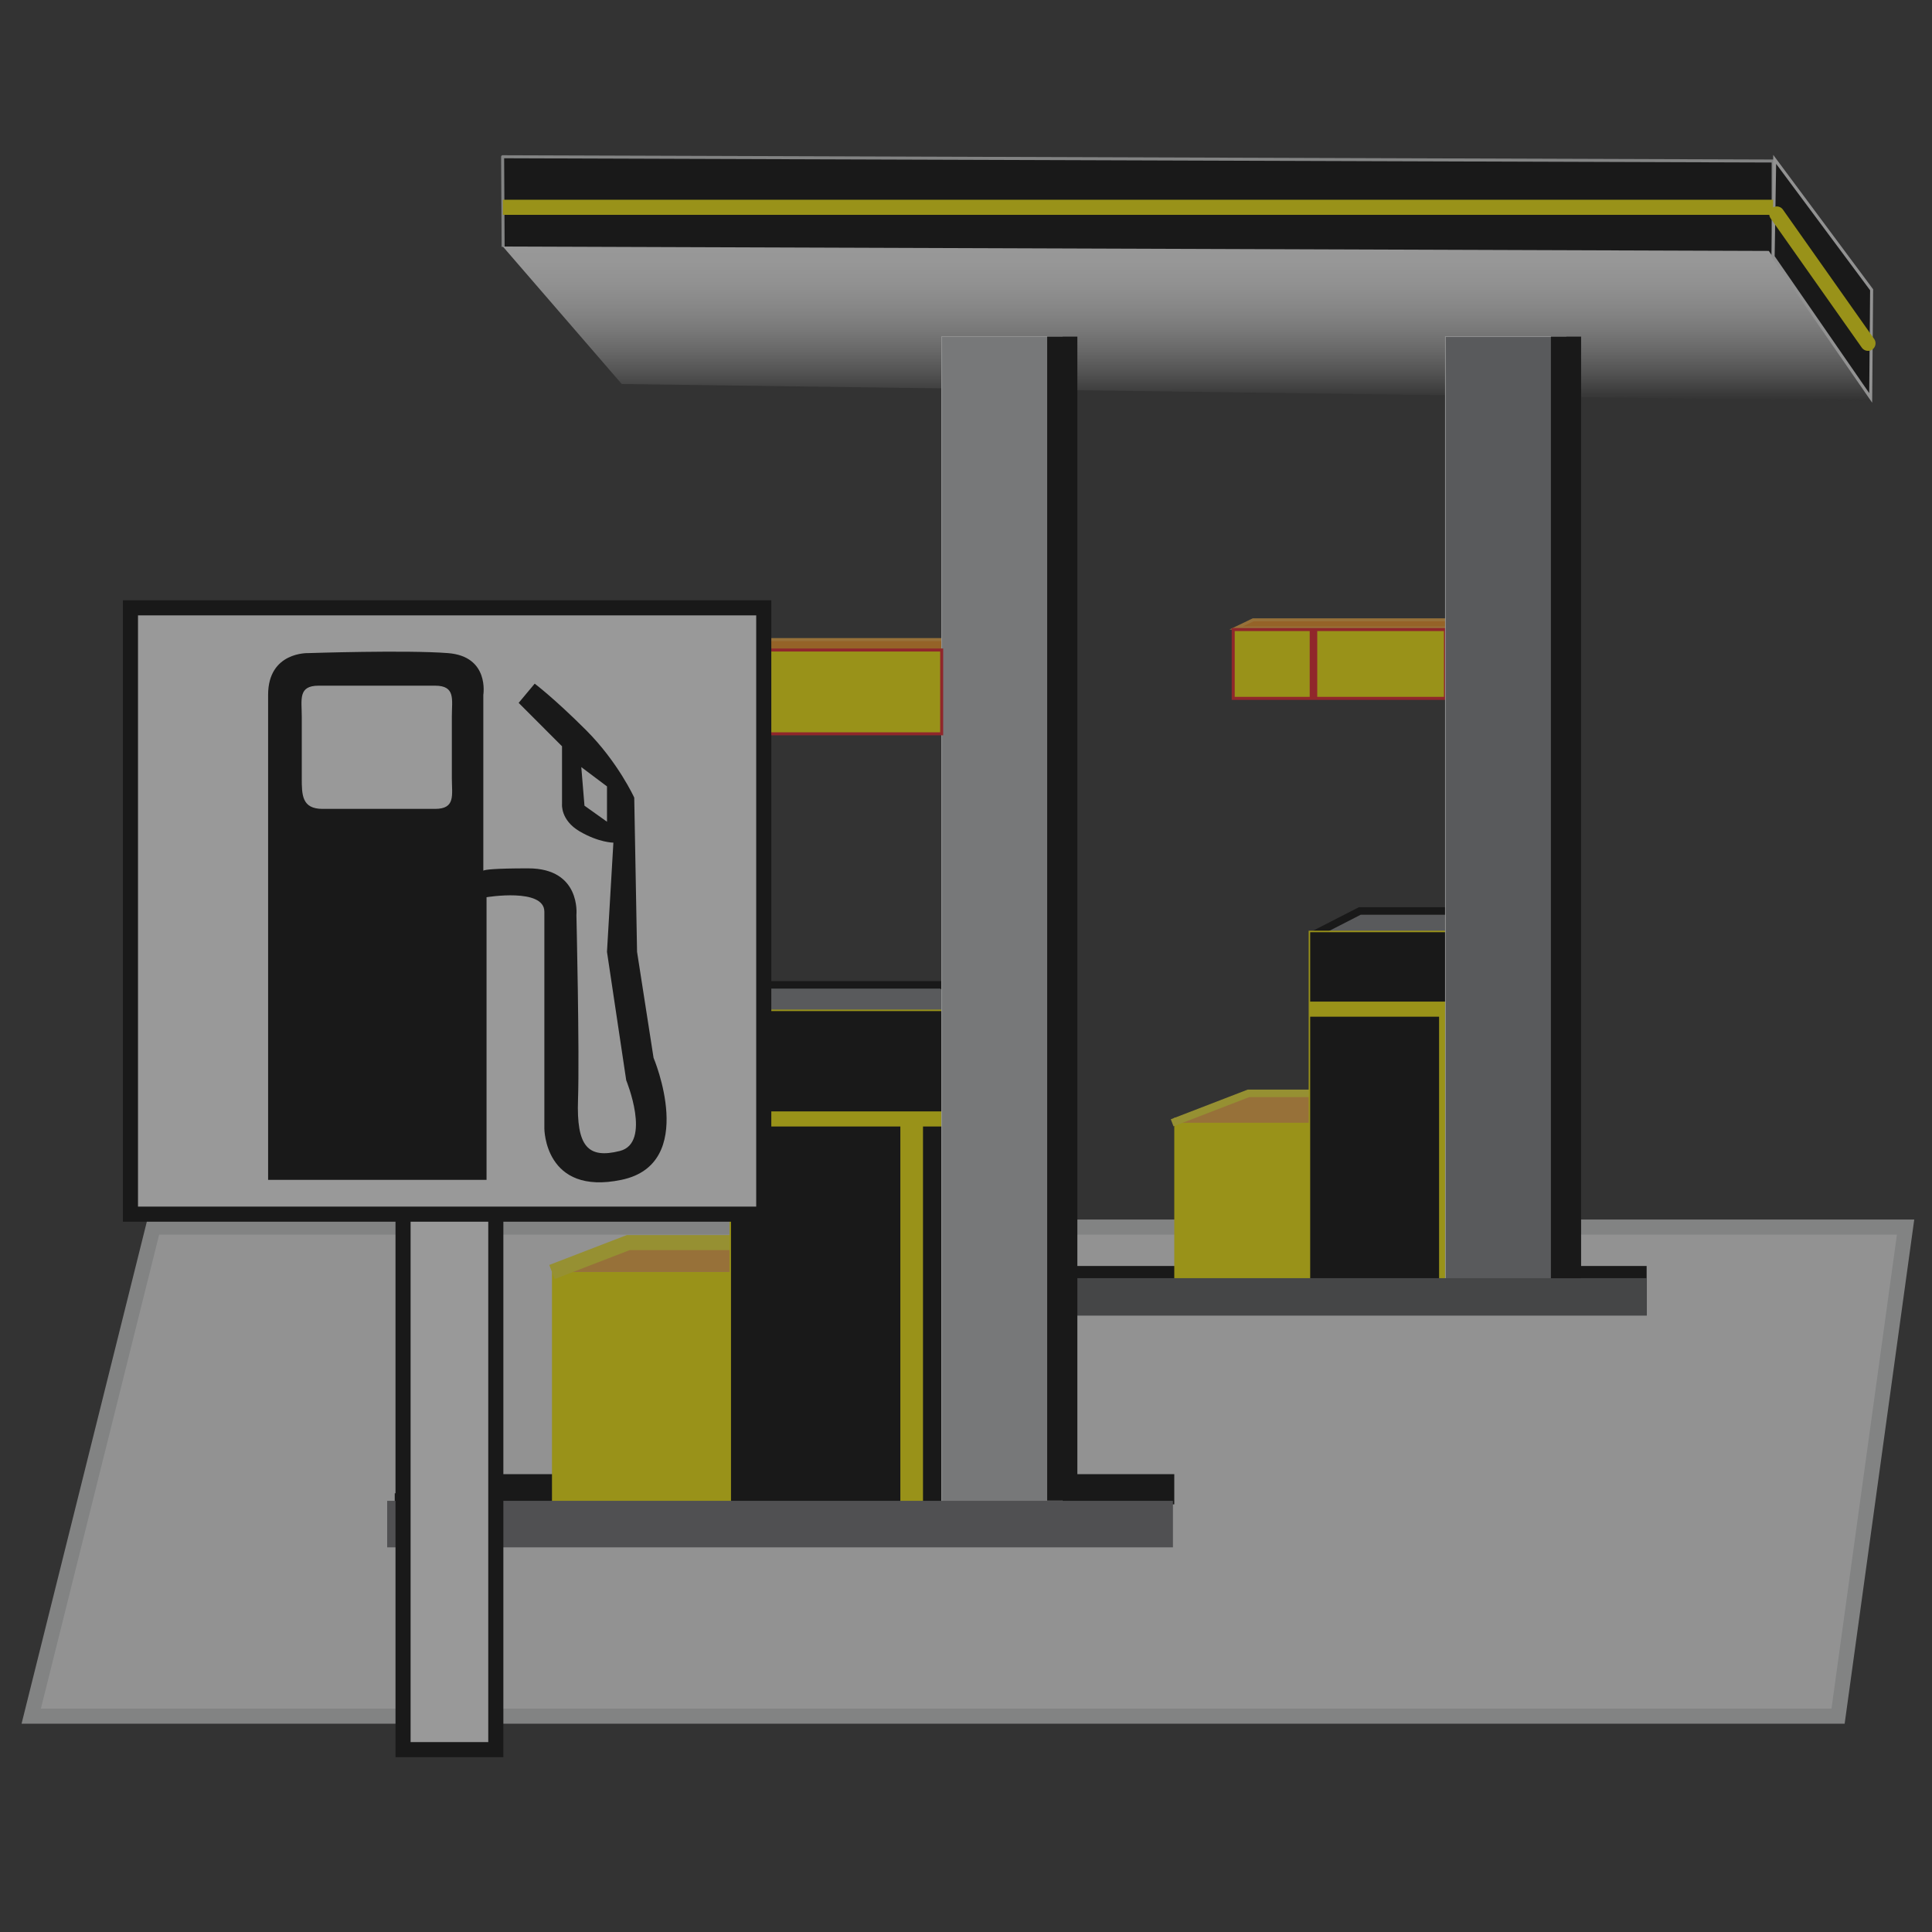 <?xml version="1.0" encoding="utf-8"?>
<!-- Generator: Adobe Illustrator 16.0.3, SVG Export Plug-In . SVG Version: 6.00 Build 0)  -->
<!DOCTYPE svg PUBLIC "-//W3C//DTD SVG 1.1//EN" "http://www.w3.org/Graphics/SVG/1.1/DTD/svg11.dtd">
<svg version="1.1" id="Layer_1" xmlns="http://www.w3.org/2000/svg" xmlns:xlink="http://www.w3.org/1999/xlink" x="0px" y="0px"
	 width="128px" height="128px" viewBox="0 0 128 128" enable-background="new 0 0 128 128" xml:space="preserve">
<rect x="0" y="0" width="128" height="128" fill="#333333" stroke="none"/>
<g opacity="0.5">
	<defs>
		<rect id="SVGID_1_" y="5.263" opacity="0.5" width="128" height="114.327"/>
	</defs>
	<clipPath id="SVGID_2_">
		<use xlink:href="#SVGID_1_"  overflow="visible"/>
	</clipPath>
	<polygon clip-path="url(#SVGID_2_)" fill="#F1F2F2" stroke="#D1D3D4" stroke-miterlimit="10" points="121.777,113.699 
		2.069,113.699 10.154,81.297 126.25,81.297 	"/>
	<g clip-path="url(#SVGID_2_)">
		<polyline stroke="#D1D3D4" stroke-width="0.2" stroke-linejoin="round" stroke-miterlimit="10" points="33.334,16.357 
			33.3,10.385 117.475,10.668 117.475,17.032 		"/>
		<linearGradient id="SVGID_3_" gradientUnits="userSpaceOnUse" x1="78.658" y1="15.862" x2="78.658" y2="27.891">
			<stop  offset="0" style="stop-color:#FFFFFF"/>
			<stop  offset="0.125" style="stop-color:#FBFBFB"/>
			<stop  offset="0.25" style="stop-color:#EFEFEF"/>
			<stop  offset="0.374" style="stop-color:#DBDBDB"/>
			<stop  offset="0.498" style="stop-color:#BFBFBF"/>
			<stop  offset="0.621" style="stop-color:#9B9B9B"/>
			<stop  offset="0.745" style="stop-color:#6F6F6F"/>
			<stop  offset="0.867" style="stop-color:#3B3B3B"/>
			<stop  offset="0.989" style="stop-color:#000000"/>
		</linearGradient>
		<polygon fill="url(#SVGID_3_)" points="41.193,25.443 124,26.568 117.188,16.625 33.316,16.334 		"/>
		<polygon stroke="#F1F2F2" stroke-width="0.2" stroke-linecap="round" stroke-miterlimit="10" points="117.578,10.559 
			117.475,17.004 123.938,26.362 123.938,26.362 124,19.199 		"/>
		<line fill="none" stroke="#FFF200" stroke-miterlimit="10" x1="33.316" y1="13.734" x2="117.475" y2="13.734"/>
		
			<line fill="none" stroke="#FFF200" stroke-linecap="round" stroke-miterlimit="10" x1="117.716" y1="14.176" x2="123.759" y2="22.745"/>
	</g>
	<polygon clip-path="url(#SVGID_2_)" fill="#F7941E" stroke="#FBB040" stroke-width="0.2" stroke-miterlimit="10" points="
		81.891,41.609 83.021,41.066 96.479,41.066 96.479,41.609 	"/>
	
		<rect x="81.704" y="41.71" clip-path="url(#SVGID_2_)" fill="#FFF200" stroke="#ED1C24" stroke-width="0.2" stroke-linecap="round" stroke-miterlimit="10" width="14.06" height="4.559"/>
	
		<line clip-path="url(#SVGID_2_)" fill="none" stroke="#000000" stroke-width="2" stroke-miterlimit="10" x1="26.152" y1="99.934" x2="77.21" y2="99.934"/>
	
		<line clip-path="url(#SVGID_2_)" fill="none" stroke="#ED1C24" stroke-width="0.5" stroke-linejoin="round" stroke-miterlimit="10" x1="87.021" y1="41.71" x2="87.021" y2="46.269"/>
	<polyline clip-path="url(#SVGID_2_)" fill="#808285" stroke="#000000" stroke-width="0.5" stroke-miterlimit="10" points="
		87.001,61.938 90.088,60.355 98.863,60.355 98.863,61.711 	"/>
	
		<line clip-path="url(#SVGID_2_)" fill="none" stroke="#000000" stroke-miterlimit="10" x1="109.094" y1="84.375" x2="71.344" y2="84.375"/>
	<rect x="77.799" y="74.043" clip-path="url(#SVGID_2_)" fill="#FFF200" width="12.113" height="11.072"/>
	<polyline clip-path="url(#SVGID_2_)" fill="#FBB040" stroke="#F9ED32" stroke-width="0.5" stroke-miterlimit="10" points="
		77.658,74.388 82.713,72.438 90.088,72.438 90.088,74.388 	"/>
	<g clip-path="url(#SVGID_2_)">
		<rect x="86.753" y="61.711" stroke="#FFF200" stroke-width="0.1" stroke-miterlimit="10" width="12.11" height="23.404"/>
		<line stroke="#FFF200" stroke-miterlimit="10" x1="86.753" y1="66.859" x2="98.863" y2="66.859"/>
		<line stroke="#FFF200" stroke-miterlimit="10" x1="95.843" y1="66.859" x2="95.843" y2="85.18"/>
	</g>
	
		<rect x="95.764" y="22.302" clip-path="url(#SVGID_2_)" fill="#808285" stroke="#F3F4F4" stroke-width="0.05" stroke-miterlimit="10" width="7.988" height="63.489"/>
	
		<rect x="69.899" y="85.18" clip-path="url(#SVGID_2_)" fill="#58595B" stroke="#58595B" stroke-linecap="round" stroke-miterlimit="10" width="38.709" height="1.482"/>
	
		<rect x="50.601" y="42.375" clip-path="url(#SVGID_2_)" fill="#F7941E" stroke="#FBB040" stroke-width="0.2" stroke-miterlimit="10" width="12.066" height="0.689"/>
	
		<line clip-path="url(#SVGID_2_)" fill="none" stroke="#000000" stroke-width="2" stroke-miterlimit="10" x1="77.799" y1="98.667" x2="29.622" y2="98.667"/>
	<rect x="36.57" y="84.273" clip-path="url(#SVGID_2_)" fill="#FFF200" width="15.979" height="15.57"/>
	<polyline clip-path="url(#SVGID_2_)" fill="#FBB040" stroke="#F9ED32" stroke-miterlimit="10" points="36.57,84.273 41.625,82.324 
		49,82.324 49,84.273 	"/>
	<polygon clip-path="url(#SVGID_2_)" fill="#808285" stroke="#000000" stroke-width="0.5" stroke-miterlimit="10" points="
		64.358,66.936 62.39,65.25 50.601,65.25 50.5,68.5 	"/>
	<g clip-path="url(#SVGID_2_)">
		
			<rect x="48.381" y="66.936" stroke="#FFF200" stroke-width="0.1" stroke-linecap="round" stroke-miterlimit="10" width="15.978" height="32.908"/>
		<line stroke="#FFF200" stroke-miterlimit="10" x1="48.381" y1="74.133" x2="64.358" y2="74.133"/>
		<line stroke="#FFF200" stroke-width="1.5" stroke-miterlimit="10" x1="60.401" y1="74.133" x2="60.401" y2="100.352"/>
	</g>
	
		<rect x="62.39" y="22.302" clip-path="url(#SVGID_2_)" fill="#BCBEC0" stroke="#F3F4F4" stroke-width="0.05" stroke-miterlimit="10" width="7.988" height="78.325"/>
	
		<rect x="26.152" y="99.934" clip-path="url(#SVGID_2_)" fill="#6D6E71" stroke="#6D6E71" stroke-linecap="round" stroke-miterlimit="10" width="51.058" height="2.082"/>
	
		<rect x="45.271" y="43.064" clip-path="url(#SVGID_2_)" fill="#FFF200" stroke="#ED1C24" stroke-width="0.2" stroke-linecap="round" stroke-miterlimit="10" width="17.118" height="5.552"/>
	
		<line clip-path="url(#SVGID_2_)" fill="none" stroke="#ED1C24" stroke-width="0.7" stroke-linejoin="round" stroke-miterlimit="10" x1="50.5" y1="43.064" x2="50.5" y2="48.617"/>
	<g clip-path="url(#SVGID_2_)">
		<rect x="26.703" y="48.73" fill="#FFFFFF" stroke="#000000" stroke-miterlimit="10" width="6.146" height="67.188"/>
		<g>
			<rect x="8.643" y="40.27" fill="#FFFFFF" stroke="#000000" stroke-miterlimit="10" width="41.958" height="40.171"/>
			<path d="M43.3,70.084l-1.093-7.023l-0.187-10.216c0,0-1.064-2.34-3.189-4.469c-2.127-2.125-3.406-3.082-3.406-3.082l-1.063,1.273
				l2.873,2.875v3.829c0,0-0.107,1.065,1.169,1.81c1.278,0.747,2.234,0.747,2.234,0.747l-0.424,7.233l1.275,8.512
				c0,0,1.705,4.152-0.427,4.683c-2.124,0.533-2.873-0.317-2.767-3.403c0.107-3.086-0.106-12.236-0.106-12.236
				s0.321-3.086-3.188-3.086c-2.286,0-2.858,0.088-2.98,0.15V46.035c0,0,0.425-2.552-2.342-2.765c-2.766-0.215-9.256,0-9.256,0
				s-2.66-0.106-2.66,2.765v32.134h14.472V59.443c0,0,3.83-0.637,3.83,0.959c0,2.445,0,14.363,0,14.363s0,4.47,5.106,3.403
				C46.28,77.105,43.3,70.084,43.3,70.084z M40.215,54.442l-1.492-1.063l-0.211-2.556l1.703,1.278V54.442z M29.936,51.551
				c0,1.124,0.262,2.04-1.113,2.04h-7.448c-1.373,0-1.382-0.916-1.382-2.04v-4.082c0-1.128-0.257-2.041,1.115-2.041h7.715
				c1.375,0,1.113,0.913,1.113,2.041V51.551z"/>
		</g>
	</g>
	
		<line clip-path="url(#SVGID_2_)" fill="none" stroke="#000000" stroke-width="2" stroke-miterlimit="10" x1="70.378" y1="22.302" x2="70.378" y2="99.417"/>
	
		<line clip-path="url(#SVGID_2_)" fill="none" stroke="#000000" stroke-width="2" stroke-miterlimit="10" x1="103.752" y1="22.302" x2="103.752" y2="84.688"/>
</g>
</svg>
